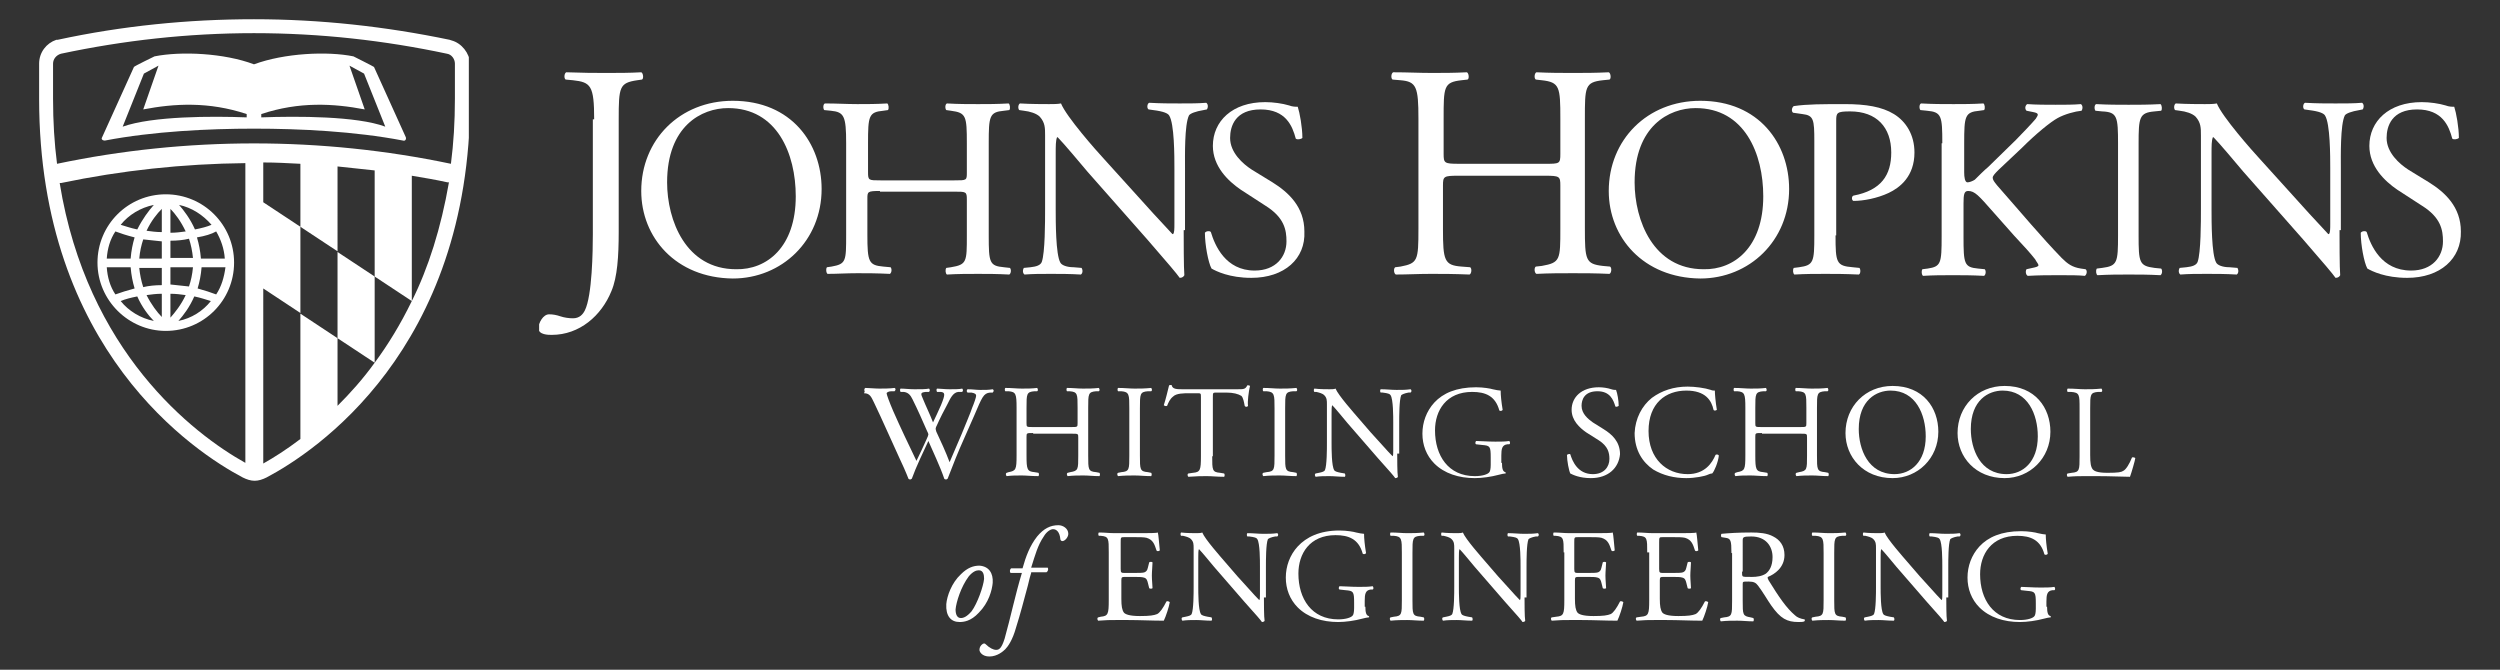 <?xml version="1.0" encoding="utf-8"?>
<!-- Generator: Adobe Illustrator 19.2.1, SVG Export Plug-In . SVG Version: 6.00 Build 0)  -->
<svg version="1.1" id="Layer_1" xmlns="http://www.w3.org/2000/svg" xmlns:xlink="http://www.w3.org/1999/xlink" x="0px" y="0px"
	 viewBox="0 0 377 101" style="enable-background:new 0 0 377 101;" xml:space="preserve">
<rect x="0" y="0" width="377" height="101" fill="#333333" stroke="none"/>
<style type="text/css">
	.st0{clip-path:url(#SVGID_2_);fill:#FFFFFF;}
	.st1{clip-path:url(#SVGID_4_);fill:#FFFFFF;}
	.st2{clip-path:url(#SVGID_6_);fill:#FFFFFF;}
</style>
<g>
	<defs>
		<rect id="SVGID_1_" x="5.9" y="2.9" width="64.8" height="69.9"/>
	</defs>
	<clipPath id="SVGID_2_">
		<use xlink:href="#SVGID_1_"  style="overflow:visible;"/>
	</clipPath>
	<path class="st0" d="M56.4,10.1c-0.1-0.1-3.1-1.6-3.1-1.6c-3.9-0.8-10.4-0.5-15,1.2h0c-4.5-1.7-11-2-15-1.2c0,0-3.1,1.5-3.1,1.6
		l-4.8,10.6c-0.2,0.3,0.1,0.5,0.4,0.5c7.3-1.4,15.7-1.8,22.5-1.8h0c6.9,0,15.2,0.4,22.5,1.8c0.3,0.1,0.5-0.2,0.4-0.5L56.4,10.1z
		 M37.2,17.7C32,17.5,23,17.5,18.5,19.1l3.2-8l2.2-1.2l-2.3,6.6c4.7-0.9,9.9-1.2,15.6,0.7L37.2,17.7z M39.4,17.7v-0.5
		c5.7-1.9,10.9-1.6,15.6-0.7l-2.3-6.6l2.2,1.2l3.2,8C53.8,17.5,44.8,17.5,39.4,17.7"/>
	<path class="st0" d="M68.1,6.1L68.1,6.1L67.8,6C58.2,4,48.3,2.9,38.3,2.9c-9.9,0-19.9,1-29.6,3.1l-0.1,0l-0.1,0
		C7,6.5,5.9,7.9,5.9,9.6l0,5.3c0,37.9,23.5,53.3,30.7,57.1c0.6,0.3,1.2,0.5,1.8,0.5c0.6,0,1.2-0.2,1.8-0.5
		c7.2-3.8,30.7-19.2,30.7-57.1V9.6C70.8,8,69.6,6.5,68.1,6.1 M37,69.8C29.1,65.4,13.1,53,9,27.6l0.2,0c9.1-1.9,18.4-2.9,27.8-3V69.8
		z M62.1,45.4C62.1,45.4,62.1,45.5,62.1,45.4c-1.7,3.5-3.6,6.6-5.6,9.3c0,0,0,0,0,0c-1.8,2.5-3.7,4.6-5.6,6.5V51l-5.6-3.7v18.9
		c-2.1,1.6-4,2.8-5.6,3.7V43.5l5.6,3.7V34.2l5.6,3.7V25.1c1.9,0.2,3.7,0.4,5.6,0.6v16L62.1,45.4l0-18.9c1.8,0.3,3.6,0.6,5.4,1l0.2,0
		C66.5,34.4,64.6,40.4,62.1,45.4 M39.7,30.5v-6c1.9,0,3.7,0.1,5.6,0.2v9.5L39.7,30.5z M68.6,14.9c0,3.5-0.2,6.7-0.6,9.8
		c-19.5-4.1-39.9-4.1-59.4,0C8.2,21.6,8,18.3,8,14.9l0-5.3c0-0.7,0.5-1.3,1.2-1.5l0,0c9.4-2,19.1-3.1,29.1-3.1
		c10,0,19.7,1.1,29.1,3.1l0,0c0.7,0.1,1.2,0.8,1.2,1.5L68.6,14.9z"/>
	<polygon class="st0" points="56.5,41.7 50.9,38 50.9,51 56.5,54.7 	"/>
	<path class="st0" d="M25,49.9c5.7,0,10.3-4.6,10.3-10.3c0-5.7-4.6-10.3-10.3-10.3c-5.7,0-10.3,4.6-10.3,10.3
		C14.7,45.3,19.4,49.9,25,49.9 M26.9,48.4c0.8-0.9,1.7-2.1,2.4-3.7c1,0.2,1.8,0.5,2.5,0.7C30.6,46.9,28.9,48,26.9,48.4 M32.6,44.4
		c-0.8-0.3-1.7-0.6-2.8-0.9c0.3-1,0.5-2,0.6-3.2H34C33.8,41.8,33.4,43.2,32.6,44.4 M32.6,34.9c0.7,1.2,1.2,2.6,1.3,4.1h-3.6
		c-0.1-1.2-0.3-2.2-0.6-3.2C30.9,35.6,31.9,35.3,32.6,34.9 M31.9,33.9c-0.7,0.3-1.5,0.5-2.5,0.7c-0.7-1.6-1.7-2.9-2.4-3.7
		C28.9,31.3,30.6,32.4,31.9,33.9 M25.7,31.5c0.7,0.7,1.6,1.9,2.3,3.4c-0.7,0.1-1.5,0.2-2.3,0.2V31.5z M25.7,36.3c1,0,2-0.1,2.8-0.3
		c0.3,0.9,0.5,1.9,0.6,2.9h-3.4V36.3z M25.7,40.3h3.4c-0.1,1.1-0.3,2-0.6,2.9c-0.9-0.1-1.8-0.2-2.8-0.3V40.3z M25.7,44.3
		c0.8,0,1.6,0.1,2.3,0.2c-0.7,1.5-1.6,2.6-2.3,3.4V44.3z M18.2,45.4c0.7-0.3,1.5-0.5,2.5-0.7c0.7,1.6,1.7,2.9,2.5,3.7
		C21.2,48,19.4,46.9,18.2,45.4 M24.4,47.8c-0.7-0.7-1.6-1.9-2.3-3.3c0.7-0.1,1.5-0.2,2.3-0.2V47.8z M24.4,43c-1,0-2,0.1-2.8,0.3
		c-0.3-0.9-0.5-1.9-0.6-2.9h3.4V43z M24.4,39H21c0.1-1.1,0.3-2,0.6-2.9c0.9,0.1,1.8,0.2,2.8,0.3V39z M24.4,35
		c-0.8,0-1.6-0.1-2.3-0.2c0.7-1.5,1.6-2.6,2.3-3.3V35z M23.2,30.9c-0.8,0.9-1.7,2.1-2.5,3.7c-1-0.2-1.8-0.5-2.5-0.7
		C19.4,32.4,21.2,31.3,23.2,30.9 M17.4,34.9c0.8,0.3,1.7,0.6,2.9,0.9c-0.3,1-0.5,2-0.6,3.2h-3.6C16.2,37.5,16.6,36.1,17.4,34.9
		 M16.1,40.3h3.6c0.1,1.2,0.3,2.2,0.6,3.2c-1.1,0.3-2.1,0.6-2.9,0.9C16.6,43.2,16.2,41.8,16.1,40.3"/>
</g>
<g>
	<defs>
		<rect id="SVGID_3_" x="81.3" y="10.9" width="290" height="39.6"/>
	</defs>
	<clipPath id="SVGID_4_">
		<use xlink:href="#SVGID_3_"  style="overflow:visible;"/>
	</clipPath>
	<path class="st1" d="M89.6,18c0-5.1-0.5-5.6-3.2-5.9l-1.1-0.1c-0.3-0.2-0.2-1,0.1-1.1c2.7,0.1,4.2,0.1,6.1,0.1c1.8,0,3.4,0,5.2-0.1
		c0.3,0.1,0.4,1,0.1,1.1l-0.7,0.1c-2.7,0.4-2.8,1-2.8,5.9v17c0,3.6-0.2,6.8-1.1,8.9c-1.5,3.7-4.8,6.6-9,6.6c-0.5,0-2,0-2-1
		c0-0.8,0.7-2.1,1.6-2.1c0.6,0,1.1,0.1,1.7,0.3c0.6,0.2,1.3,0.3,1.9,0.3c1,0,1.5-0.6,1.8-1.2c1.1-2.2,1.2-9,1.2-11.5V18z"/>
	<path class="st1" d="M96.7,28.8c0-7.7,5.8-13.6,13.8-13.6c8.9,0,13.4,6.5,13.4,13.3c0,7.8-6,13.5-13.4,13.5
		C101.9,41.9,96.7,35.8,96.7,28.8 M120,29.6c0-6.4-2.8-13.3-10.2-13.3c-4,0-9.2,2.7-9.2,11.2c0,5.7,2.8,13.1,10.4,13.1
		C115.6,40.7,120,37.3,120,29.6"/>
	<path class="st1" d="M132.7,28.8c-1.9,0-1.9,0.1-1.9,1.2v5.4c0,4.1,0.2,4.6,2.4,4.8l1.1,0.1c0.2,0.2,0.2,0.8-0.1,1
		c-2.1-0.1-3.4-0.1-4.9-0.1c-1.7,0-3,0.1-4.5,0.1c-0.2-0.1-0.3-0.7-0.1-1l0.7-0.1c2.2-0.4,2.2-0.8,2.2-4.8V21.6
		c0-4.1-0.3-4.7-2.3-4.9l-1-0.1c-0.2-0.2-0.2-0.9,0.1-1c1.9,0,3.2,0.1,4.9,0.1c1.5,0,2.8,0,4.5-0.1c0.2,0.1,0.3,0.8,0.1,1l-0.7,0.1
		c-2.2,0.2-2.3,0.8-2.3,4.9V26c0,1.2,0.1,1.2,1.9,1.2h11.1c1.9,0,1.9,0,1.9-1.2v-4.4c0-4.1-0.1-4.6-2.4-4.9l-0.7-0.1
		c-0.2-0.2-0.2-0.9,0.1-1c1.8,0.1,3.1,0.1,4.7,0.1c1.5,0,2.8,0,4.6-0.1c0.2,0.1,0.3,0.8,0.1,1l-0.8,0.1c-2.2,0.2-2.3,0.8-2.3,4.9
		v13.9c0,4.1,0.1,4.6,2.3,4.8l0.9,0.1c0.2,0.2,0.2,0.8-0.1,1c-1.9-0.1-3.2-0.1-4.7-0.1c-1.6,0-3,0-4.7,0.1c-0.2-0.1-0.3-0.7-0.1-1
		l0.7-0.1c2.4-0.4,2.4-0.8,2.4-4.8v-5.4c0-1.2-0.1-1.2-1.9-1.2H132.7z"/>
	<path class="st1" d="M178.5,34.7c0,1.2,0,5.8,0.1,6.8c-0.1,0.2-0.3,0.4-0.7,0.4c-0.5-0.7-1.6-2-4.9-5.8l-9-10.2
		c-1-1.2-3.7-4.4-4.5-5.2h-0.1c-0.2,0.5-0.2,1.3-0.2,2.5v8.4c0,1.8,0,6.8,0.7,8c0.2,0.4,1,0.7,2,0.7l1.2,0.1c0.2,0.3,0.2,0.8-0.1,1
		c-1.7-0.1-3.1-0.1-4.5-0.1c-1.6,0-2.7,0-4,0.1c-0.3-0.2-0.3-0.7-0.1-1l1-0.1c0.9-0.1,1.5-0.3,1.7-0.8c0.5-1.4,0.5-6.1,0.5-8V20.4
		c0-1.1,0-1.9-0.8-2.8c-0.5-0.5-1.5-0.8-2.4-0.9l-0.7-0.1c-0.2-0.2-0.2-0.8,0.1-1c1.6,0.1,3.7,0.1,4.4,0.1c0.6,0,1.3,0,1.8-0.1
		c0.8,2,5.3,7.1,6.6,8.5l3.8,4.2c2.7,3,4.6,5.1,6.4,7h0.1c0.2-0.2,0.2-0.8,0.2-1.6v-8.3c0-1.8,0-6.8-0.8-8c-0.2-0.3-0.8-0.6-2.4-0.8
		l-0.7-0.1c-0.3-0.2-0.2-0.9,0.1-1c1.8,0.1,3.1,0.1,4.6,0.1c1.7,0,2.7,0,4-0.1c0.3,0.2,0.3,0.7,0.1,1l-0.5,0.1
		c-1.2,0.2-2,0.5-2.2,0.8c-0.7,1.4-0.6,6.2-0.6,8V34.7z"/>
	<path class="st1" d="M188.7,41.9c-3.3,0-5.3-1-6-1.4c-0.5-0.9-1-3.6-1-5.4c0.2-0.3,0.8-0.3,0.9-0.1c0.6,2,2.2,5.8,6.6,5.8
		c3.2,0,4.8-2.1,4.8-4.4c0-1.7-0.3-3.6-3.2-5.4l-3.7-2.4c-1.9-1.3-4.2-3.5-4.2-6.6c0-3.7,2.9-6.6,7.9-6.6c1.2,0,2.6,0.2,3.6,0.5
		c0.5,0.2,1,0.2,1.3,0.2c0.3,0.9,0.7,3.1,0.7,4.7c-0.2,0.2-0.8,0.3-1,0.1c-0.5-1.9-1.5-4.4-5.3-4.4c-3.8,0-4.6,2.5-4.6,4.3
		c0,2.2,1.9,3.9,3.3,4.8l3.1,1.9c2.4,1.5,4.8,3.7,4.8,7.4C196.9,39,193.7,41.9,188.7,41.9"/>
	<path class="st1" d="M219.9,26.5c-2.2,0-2.3,0.1-2.3,1.5v6.5c0,4.8,0.2,5.5,2.8,5.7l1.3,0.1c0.3,0.2,0.2,1-0.1,1.1
		c-2.5-0.1-4-0.1-5.8-0.1c-2,0-3.5,0.1-5.3,0.1c-0.3-0.1-0.4-0.9-0.1-1.1l0.8-0.1c2.6-0.5,2.7-0.9,2.7-5.7V17.9
		c0-4.8-0.3-5.6-2.7-5.8l-1.2-0.1c-0.3-0.2-0.2-1,0.1-1.1c2.2,0,3.8,0.1,5.8,0.1c1.8,0,3.3,0,5.3-0.1c0.3,0.1,0.4,1,0.1,1.1
		l-0.9,0.1c-2.7,0.3-2.7,1-2.7,5.8v5.3c0,1.4,0.1,1.5,2.3,1.5H233c2.2,0,2.3,0,2.3-1.5v-5.3c0-4.8-0.1-5.5-2.8-5.8l-0.9-0.1
		c-0.3-0.2-0.2-1,0.1-1.1c2.1,0.1,3.7,0.1,5.5,0.1c1.8,0,3.3,0,5.4-0.1c0.3,0.1,0.4,1,0.1,1.1l-1,0.1c-2.7,0.3-2.7,1-2.7,5.8v16.5
		c0,4.8,0.1,5.4,2.7,5.7l1.1,0.1c0.3,0.2,0.2,1-0.1,1.1c-2.2-0.1-3.8-0.1-5.5-0.1c-1.9,0-3.5,0-5.5,0.1c-0.3-0.1-0.4-0.9-0.1-1.1
		l0.9-0.1c2.8-0.5,2.8-0.9,2.8-5.7V28c0-1.4-0.1-1.5-2.3-1.5H219.9z"/>
	<path class="st1" d="M242.6,28.8c0-7.7,5.8-13.6,13.8-13.6c8.9,0,13.4,6.5,13.4,13.3c0,7.8-6,13.5-13.4,13.5
		C247.8,41.9,242.6,35.8,242.6,28.8 M265.9,29.6c0-6.4-2.8-13.3-10.2-13.3c-4,0-9.2,2.7-9.2,11.2c0,5.7,2.8,13.1,10.4,13.1
		C261.5,40.7,265.9,37.3,265.9,29.6"/>
	<path class="st1" d="M276.8,35.5c0,4.1,0.1,4.6,2.6,4.8l1,0.1c0.2,0.2,0.2,0.9-0.1,1c-2.2-0.1-3.5-0.1-5-0.1c-1.6,0-3,0-4.7,0.1
		c-0.2-0.1-0.3-0.7-0.1-1l0.8-0.1c2.2-0.3,2.3-0.8,2.3-4.8V21.3c0-3.3-0.1-3.9-1.8-4.1l-1.4-0.2c-0.3-0.2-0.2-0.8,0.1-1
		c2-0.3,4.4-0.3,7.7-0.3c3.2,0,5.6,0.4,7.4,1.5c1.8,1.1,3.1,3.1,3.1,5.8c0,3.6-2.2,5.3-3.9,6.1c-1.7,0.8-3.8,1.2-5.3,1.2
		c-0.3-0.1-0.3-0.7,0-0.8c4.2-0.8,5.7-3.1,5.7-6.5c0-3.8-2.2-6.2-6.2-6.2c-2,0-2.1,0.2-2.1,1.4V35.5z"/>
	<path class="st1" d="M292.9,21.6c0-4.1-0.1-4.7-2.3-4.9l-1-0.1c-0.2-0.2-0.2-0.9,0.1-1c1.9,0.1,3.1,0.1,4.9,0.1
		c1.5,0,2.8,0,4.5-0.1c0.2,0.1,0.3,0.8,0.1,1l-0.7,0.1c-2.2,0.2-2.3,0.8-2.3,4.9v4.4c0,0.7,0.1,1.5,0.5,1.5c0.3,0,0.8-0.2,1.1-0.4
		c0.5-0.5,1.5-1.5,2-1.9l4.2-4.1c0.7-0.7,2.6-2.7,3-3.2c0.2-0.3,0.3-0.5,0.3-0.6c0-0.2-0.2-0.3-0.7-0.4l-1-0.2
		c-0.3-0.3-0.2-0.8,0.1-1c1.4,0.1,2.9,0.1,4.3,0.1c1.4,0,2.7,0,3.8-0.1c0.3,0.2,0.3,0.7,0.1,1c-1,0.1-2.5,0.5-3.6,1.1
		c-1.1,0.6-3.3,2.4-5.4,4.5l-3.5,3.3c-0.5,0.5-0.9,0.9-0.9,1.2c0,0.3,0.2,0.6,0.7,1.2c3.7,4.2,6.6,7.7,9.7,10.9
		c0.9,0.9,1.6,1.4,2.9,1.6l0.7,0.1c0.3,0.2,0.2,0.8-0.1,1c-1-0.1-2.1-0.1-3.9-0.1c-1.6,0-2.9,0-4.7,0.1c-0.3-0.1-0.4-0.7-0.2-1
		l0.9-0.2c0.5-0.1,0.9-0.2,0.9-0.4c0-0.2-0.3-0.5-0.5-0.9c-0.7-0.9-1.7-2-3.2-3.6l-3.1-3.5c-2.2-2.5-2.8-3.2-3.8-3.2
		c-0.6,0-0.7,0.5-0.7,1.9v5c0,4.1,0.1,4.6,2.2,4.8l1,0.1c0.2,0.2,0.2,0.8-0.1,1c-1.9-0.1-3.2-0.1-4.7-0.1c-1.6,0-2.9,0-4.5,0.1
		c-0.2-0.1-0.3-0.7-0.1-1l0.8-0.1c2-0.3,2.1-0.8,2.1-4.8V21.6z"/>
	<path class="st1" d="M319.4,21.7c0-4.1-0.1-4.8-2.4-4.9l-1-0.1c-0.2-0.2-0.2-0.9,0.1-1c1.9,0.1,3.2,0.1,4.9,0.1
		c1.5,0,2.9,0,4.8-0.1c0.2,0.1,0.3,0.8,0.1,1l-1,0.1c-2.3,0.2-2.4,0.9-2.4,4.9v13.8c0,4.1,0.1,4.6,2.4,4.9l1,0.1
		c0.2,0.2,0.2,0.8-0.1,1c-1.9-0.1-3.2-0.1-4.8-0.1c-1.6,0-2.8,0-4.7,0.1c-0.2-0.1-0.3-0.7-0.1-1l0.8-0.1c2.3-0.3,2.4-0.8,2.4-4.9
		V21.7z"/>
	<path class="st1" d="M352.8,34.7c0,1.2,0,5.8,0.1,6.8c-0.1,0.2-0.3,0.4-0.7,0.4c-0.5-0.7-1.6-2-4.9-5.8l-9-10.2
		c-1-1.2-3.7-4.4-4.5-5.2h-0.1c-0.2,0.5-0.2,1.3-0.2,2.5v8.4c0,1.8,0,6.8,0.7,8c0.2,0.4,1,0.7,2,0.7l1.2,0.1c0.2,0.3,0.2,0.8-0.1,1
		c-1.7-0.1-3.1-0.1-4.5-0.1c-1.6,0-2.7,0-4,0.1c-0.3-0.2-0.3-0.7-0.1-1l1-0.1c0.9-0.1,1.5-0.3,1.7-0.8c0.5-1.4,0.5-6.1,0.5-8V20.4
		c0-1.1,0-1.9-0.8-2.8c-0.5-0.5-1.5-0.8-2.4-0.9l-0.7-0.1c-0.2-0.2-0.2-0.8,0.1-1c1.6,0.1,3.7,0.1,4.4,0.1c0.6,0,1.3,0,1.8-0.1
		c0.8,2,5.3,7.1,6.6,8.5l3.8,4.2c2.7,3,4.6,5.1,6.4,7h0.1c0.2-0.2,0.2-0.8,0.2-1.6v-8.3c0-1.8,0-6.8-0.8-8c-0.2-0.3-0.8-0.6-2.4-0.8
		l-0.7-0.1c-0.3-0.2-0.2-0.9,0.1-1c1.8,0.1,3.1,0.1,4.6,0.1c1.7,0,2.7,0,4-0.1c0.3,0.2,0.3,0.7,0.1,1l-0.5,0.1
		c-1.2,0.2-2,0.5-2.2,0.8c-0.7,1.4-0.6,6.2-0.6,8V34.7z"/>
	<path class="st1" d="M363,41.9c-3.3,0-5.3-1-6-1.4c-0.5-0.9-1-3.6-1-5.4c0.2-0.3,0.8-0.3,0.9-0.1c0.6,2,2.2,5.8,6.7,5.8
		c3.2,0,4.8-2.1,4.8-4.4c0-1.7-0.3-3.6-3.2-5.4l-3.7-2.4c-1.9-1.3-4.2-3.5-4.2-6.6c0-3.7,2.9-6.6,7.9-6.6c1.2,0,2.6,0.2,3.6,0.5
		c0.5,0.2,1,0.2,1.3,0.2c0.3,0.9,0.7,3.1,0.7,4.7c-0.2,0.2-0.8,0.3-1,0.1c-0.5-1.9-1.5-4.4-5.3-4.4c-3.8,0-4.6,2.5-4.6,4.3
		c0,2.2,1.9,3.9,3.3,4.8l3.1,1.9c2.4,1.5,4.8,3.7,4.8,7.4C371.2,39,368,41.9,363,41.9"/>
</g>
<g>
	<defs>
		<rect id="SVGID_5_" x="-63.5" y="-66.3" width="504.2" height="228.7"/>
	</defs>
	<clipPath id="SVGID_6_">
		<use xlink:href="#SVGID_5_"  style="overflow:visible;"/>
	</clipPath>
	<path class="st2" d="M130.4,59c-0.1-0.1-0.1-0.4,0.1-0.5c0.5,0,1.4,0.1,2.1,0.1c0.6,0,1.6,0,2.3-0.1c0.2,0.1,0.2,0.3,0,0.5l-0.5,0
		c-0.4,0-0.7,0.2-0.7,0.3c0,0.2,0.4,1.3,1,2.7c1.1,2.5,2.3,5,3.5,7.5c0.5-1,1-2.1,1.5-3.2c0.2-0.4,0.3-0.7,0.3-0.8
		c0-0.1-0.1-0.3-0.2-0.5c-0.7-1.6-1.4-3.2-2.2-4.8c-0.3-0.6-0.6-1-1.3-1.1l-0.5,0c-0.1-0.2-0.1-0.4,0-0.5c0.6,0,1.3,0.1,2.1,0.1
		c1,0,1.7,0,2.2-0.1c0.1,0.1,0.2,0.3,0,0.5l-0.5,0c-0.8,0.1-0.8,0.2-0.4,1.1c0.4,1,1,2.2,1.5,3.5c0.4-0.8,0.7-1.5,1.2-2.6
		c0.7-1.7,0.6-1.9,0-2l-0.6,0c-0.1-0.2-0.1-0.4,0-0.5c0.5,0,1.1,0.1,1.9,0.1c0.7,0,1.5,0,1.9-0.1c0.1,0.1,0.2,0.3,0,0.5l-0.6,0
		c-0.8,0.1-1.2,1-1.6,1.8c-0.4,0.7-1.3,2.5-1.6,3.2c-0.1,0.2-0.2,0.4-0.2,0.5c0,0.1,0,0.2,0.1,0.5c0.7,1.5,1.4,3,2,4.6
		c0.6-1.4,1.2-2.8,1.8-4.2c0.4-1,1.5-3.6,1.6-4c0.3-0.7,0.6-1.6,0.6-1.8c0-0.3-0.2-0.4-0.7-0.5l-0.6,0c-0.2-0.2-0.1-0.4,0-0.5
		c0.8,0,1.3,0.1,1.9,0.1c0.8,0,1.3,0,1.9-0.1c0.2,0.1,0.2,0.3,0,0.5l-0.4,0c-1,0.1-1.2,0.7-2.4,3.5l-1.5,3.4c-0.9,2-1.7,4-2.5,6.1
		c-0.1,0-0.1,0.1-0.2,0.1c-0.1,0-0.2,0-0.3-0.1c-0.6-1.8-1.8-4.3-2.4-5.7c-0.7,1.5-1.9,4-2.5,5.7c-0.1,0-0.1,0.1-0.2,0.1
		c-0.1,0-0.2,0-0.3-0.1c-0.3-0.8-1.1-2.6-1.4-3.2c-1.3-2.8-2.5-5.6-3.8-8.3c-0.4-0.8-0.6-1.4-1.5-1.4L130.4,59z"/>
	<path class="st2" d="M155.8,65.3c-1,0-1,0-1,0.6v2.8c0,2.1,0.1,2.4,1.2,2.5l0.6,0.1c0.1,0.1,0.1,0.4,0,0.5c-1.1,0-1.8-0.1-2.5-0.1
		c-0.9,0-1.5,0-2.3,0.1c-0.1-0.1-0.2-0.4,0-0.5l0.3-0.1c1.1-0.2,1.2-0.4,1.2-2.5v-7.2c0-2.1-0.1-2.4-1.2-2.5l-0.5,0
		c-0.1-0.1-0.1-0.4,0-0.5c1,0,1.7,0.1,2.5,0.1c0.8,0,1.5,0,2.3-0.1c0.1,0.1,0.2,0.4,0,0.5l-0.4,0c-1.2,0.1-1.2,0.4-1.2,2.5v2.3
		c0,0.6,0,0.6,1,0.6h5.7c1,0,1,0,1-0.6v-2.3c0-2.1,0-2.4-1.2-2.5l-0.4,0c-0.1-0.1-0.1-0.4,0-0.5c0.9,0,1.6,0.1,2.4,0.1
		c0.8,0,1.5,0,2.4-0.1c0.1,0.1,0.2,0.4,0,0.5l-0.4,0c-1.2,0.1-1.2,0.4-1.2,2.5v7.2c0,2.1,0,2.4,1.2,2.5l0.5,0.1
		c0.1,0.1,0.1,0.4,0,0.5c-1,0-1.6-0.1-2.4-0.1c-0.8,0-1.5,0-2.4,0.1c-0.1-0.1-0.2-0.4,0-0.5l0.4-0.1c1.2-0.2,1.2-0.4,1.2-2.5V66
		c0-0.6,0-0.6-1-0.6H155.8z"/>
	<path class="st2" d="M170.3,61.6c0-2.1,0-2.5-1.2-2.6l-0.5,0c-0.1-0.1-0.1-0.4,0-0.5c1,0,1.7,0.1,2.5,0.1c0.8,0,1.5,0,2.5-0.1
		c0.1,0.1,0.2,0.4,0,0.5l-0.5,0c-1.2,0.1-1.2,0.4-1.2,2.6v7.1c0,2.1,0,2.4,1.2,2.5l0.5,0.1c0.1,0.1,0.1,0.4,0,0.5
		c-1,0-1.7-0.1-2.5-0.1c-0.8,0-1.5,0-2.5,0.1c-0.1-0.1-0.2-0.4,0-0.5l0.5-0.1c1.2-0.1,1.2-0.4,1.2-2.5V61.6z"/>
	<path class="st2" d="M182.8,68.8c0,2.1,0,2.4,1.2,2.5l0.6,0.1c0.1,0.1,0.1,0.4,0,0.5c-1.1,0-1.8-0.1-2.6-0.1c-0.8,0-1.5,0-2.8,0.1
		c-0.1-0.1-0.2-0.4,0-0.5l0.7-0.1c1.1-0.1,1.2-0.4,1.2-2.5v-8.9c0-0.6,0-0.6-0.6-0.6h-1.1c-0.9,0-2,0-2.5,0.5
		c-0.5,0.4-0.7,0.9-0.9,1.4c-0.2,0.1-0.4,0-0.5-0.1c0.3-0.9,0.6-2.2,0.8-3c0.1,0,0.3-0.1,0.4,0c0.1,0.6,0.8,0.6,1.7,0.6h8.1
		c1.1,0,1.3,0,1.6-0.6c0.1,0,0.3,0,0.4,0.1c-0.2,0.8-0.4,2.4-0.3,3c-0.1,0.2-0.4,0.2-0.5,0c-0.1-0.5-0.2-1.2-0.5-1.5
		c-0.5-0.3-1.2-0.5-2.3-0.5h-1.4c-0.6,0-0.6,0-0.6,0.7V68.8z"/>
	<path class="st2" d="M192.2,61.6c0-2.1,0-2.5-1.2-2.6l-0.5,0c-0.1-0.1-0.1-0.4,0-0.5c1,0,1.7,0.1,2.5,0.1c0.8,0,1.5,0,2.5-0.1
		c0.1,0.1,0.2,0.4,0,0.5l-0.5,0c-1.2,0.1-1.2,0.4-1.2,2.6v7.1c0,2.1,0,2.4,1.2,2.5l0.5,0.1c0.1,0.1,0.1,0.4,0,0.5
		c-1,0-1.7-0.1-2.5-0.1c-0.8,0-1.5,0-2.5,0.1c-0.1-0.1-0.2-0.4,0-0.5l0.5-0.1c1.2-0.1,1.2-0.4,1.2-2.5V61.6z"/>
	<path class="st2" d="M210.7,68.4c0,0.6,0,3,0.1,3.5c0,0.1-0.2,0.2-0.4,0.2c-0.2-0.3-0.8-1-2.6-3l-4.6-5.3c-0.5-0.6-1.9-2.3-2.3-2.7
		h0c-0.1,0.2-0.1,0.7-0.1,1.3v4.4c0,0.9,0,3.5,0.4,4.1c0.1,0.2,0.5,0.3,1,0.4l0.6,0.1c0.1,0.2,0.1,0.4,0,0.5c-0.9,0-1.6-0.1-2.3-0.1
		c-0.8,0-1.4,0-2.1,0.1c-0.1-0.1-0.2-0.4,0-0.5l0.5-0.1c0.5-0.1,0.8-0.2,0.9-0.4c0.3-0.7,0.3-3.2,0.3-4.1V61c0-0.6,0-1-0.4-1.4
		c-0.3-0.3-0.8-0.4-1.2-0.5l-0.3,0c-0.1-0.1-0.1-0.4,0-0.5c0.8,0.1,1.9,0.1,2.3,0.1c0.3,0,0.7,0,0.9-0.1c0.4,1,2.8,3.7,3.4,4.4
		l1.9,2.2c1.4,1.5,2.4,2.7,3.3,3.6h0c0.1-0.1,0.1-0.4,0.1-0.8v-4.3c0-0.9,0-3.5-0.4-4.1c-0.1-0.2-0.4-0.3-1.2-0.4l-0.3,0
		c-0.1-0.1-0.1-0.4,0-0.5c0.9,0,1.6,0.1,2.4,0.1c0.9,0,1.4,0,2.1-0.1c0.2,0.1,0.2,0.4,0,0.5l-0.3,0c-0.6,0.1-1,0.3-1.1,0.4
		c-0.3,0.7-0.3,3.2-0.3,4.1V68.4z"/>
	<path class="st2" d="M226.5,69.8c0,0.8,0.1,1.3,0.5,1.4c0.1,0.1,0.1,0.2,0,0.2c-0.2,0-0.6,0.1-1,0.2c-1.1,0.3-2.5,0.5-3.6,0.5
		c-2.4,0-4.6-0.7-6.1-2.2c-1.2-1.2-1.8-2.8-1.8-4.5c0-1.7,0.6-3.4,1.8-4.7c1.3-1.4,3.3-2.3,6.3-2.3c1.1,0,2.2,0.2,2.5,0.3
		c0.4,0.1,1,0.2,1.2,0.2c0,0.7,0.1,1.7,0.3,2.9c-0.1,0.2-0.4,0.2-0.5,0.1c-0.6-2.2-2.1-2.8-4.1-2.8c-3.9,0-5.6,2.8-5.6,5.8
		c0,3.8,2,6.9,6,6.9c1.2,0,2-0.3,2.2-0.6c0.1-0.1,0.2-0.5,0.2-1.1V69c0-1.7-0.1-1.8-1.3-1.9l-0.9-0.1c-0.2-0.1-0.1-0.4,0-0.5
		c0.6,0,1.7,0.1,2.9,0.1c0.8,0,1.5,0,2.1-0.1c0.1,0.1,0.2,0.4,0,0.5l-0.3,0c-0.8,0.1-0.9,0.7-0.9,1.7V69.8z"/>
	<path class="st2" d="M239.9,72.1c-1.7,0-2.7-0.5-3.1-0.7c-0.2-0.4-0.5-1.9-0.5-2.8c0.1-0.1,0.4-0.2,0.5-0.1c0.3,1,1.1,3,3.4,3
		c1.7,0,2.5-1.1,2.5-2.3c0-0.9-0.2-1.9-1.6-2.8l-1.9-1.2c-1-0.7-2.2-1.8-2.2-3.4c0-1.9,1.5-3.4,4.1-3.4c0.6,0,1.3,0.1,1.9,0.3
		c0.3,0.1,0.5,0.1,0.7,0.1c0.2,0.5,0.4,1.6,0.4,2.4c-0.1,0.1-0.4,0.2-0.5,0.1c-0.3-1-0.8-2.3-2.7-2.3c-2,0-2.4,1.3-2.4,2.2
		c0,1.2,1,2,1.7,2.5l1.6,1c1.3,0.8,2.5,1.9,2.5,3.8C244.1,70.6,242.5,72.1,239.9,72.1"/>
	<path class="st2" d="M249.1,60c1.5-1.1,3.3-1.7,5.4-1.7c1.1,0,2.6,0.2,3.5,0.5c0.2,0.1,0.4,0.1,0.6,0.1c0,0.5,0.1,1.7,0.3,2.9
		c-0.1,0.1-0.4,0.2-0.5,0c-0.3-1.4-1.2-2.9-4.1-2.9c-3.1,0-5.7,1.9-5.7,6.1c0,4.2,2.7,6.5,5.9,6.5c2.6,0,3.7-1.7,4.2-2.9
		c0.1-0.1,0.4-0.1,0.5,0.1c-0.1,1-0.7,2.4-1,2.7c-0.2,0-0.5,0.1-0.7,0.2c-0.4,0.2-1.9,0.5-3.2,0.5c-1.8,0-3.5-0.4-5-1.3
		c-1.6-1.1-2.8-2.9-2.8-5.5C246.6,63.1,247.6,61.2,249.1,60"/>
	<path class="st2" d="M265.7,65.3c-1,0-1,0-1,0.6v2.8c0,2.1,0.1,2.4,1.2,2.5l0.6,0.1c0.1,0.1,0.1,0.4,0,0.5c-1.1,0-1.8-0.1-2.5-0.1
		c-0.9,0-1.5,0-2.3,0.1c-0.1-0.1-0.2-0.4,0-0.5l0.3-0.1c1.1-0.2,1.2-0.4,1.2-2.5v-7.2c0-2.1-0.1-2.4-1.2-2.5l-0.5,0
		c-0.1-0.1-0.1-0.4,0-0.5c1,0,1.7,0.1,2.5,0.1c0.8,0,1.5,0,2.3-0.1c0.1,0.1,0.2,0.4,0,0.5l-0.4,0c-1.2,0.1-1.2,0.4-1.2,2.5v2.3
		c0,0.6,0,0.6,1,0.6h5.7c1,0,1,0,1-0.6v-2.3c0-2.1,0-2.4-1.2-2.5l-0.4,0c-0.1-0.1-0.1-0.4,0-0.5c0.9,0,1.6,0.1,2.4,0.1
		c0.8,0,1.5,0,2.4-0.1c0.1,0.1,0.2,0.4,0,0.5l-0.4,0c-1.2,0.1-1.2,0.4-1.2,2.5v7.2c0,2.1,0,2.4,1.2,2.5l0.5,0.1
		c0.1,0.1,0.1,0.4,0,0.5c-1,0-1.6-0.1-2.4-0.1c-0.8,0-1.5,0-2.4,0.1c-0.1-0.1-0.2-0.4,0-0.5l0.4-0.1c1.2-0.2,1.2-0.4,1.2-2.5V66
		c0-0.6,0-0.6-1-0.6H265.7z"/>
	<path class="st2" d="M278.3,65.3c0-4,3-7.1,7.1-7.1c4.6,0,6.9,3.3,6.9,6.9c0,4-3.1,7-6.9,7C281,72.1,278.3,68.9,278.3,65.3
		 M290.4,65.8c0-3.3-1.5-6.9-5.3-6.9c-2.1,0-4.8,1.4-4.8,5.8c0,3,1.4,6.8,5.4,6.8C288.1,71.5,290.4,69.7,290.4,65.8"/>
	<path class="st2" d="M295.2,65.3c0-4,3-7.1,7.1-7.1c4.6,0,6.9,3.3,6.9,6.9c0,4-3.1,7-6.9,7C297.9,72.1,295.2,68.9,295.2,65.3
		 M307.3,65.8c0-3.3-1.5-6.9-5.3-6.9c-2.1,0-4.8,1.4-4.8,5.8c0,3,1.4,6.8,5.4,6.8C305,71.5,307.3,69.7,307.3,65.8"/>
	<path class="st2" d="M313.6,61.6c0-2.1,0-2.4-1.3-2.5l-0.5,0c-0.1-0.1-0.1-0.4,0-0.5c1.1,0,1.8,0.1,2.6,0.1c0.8,0,1.5,0,2.5-0.1
		c0.1,0.1,0.2,0.4,0,0.5l-0.5,0c-1.2,0.1-1.2,0.4-1.2,2.5v7c0,1.3,0.1,1.8,0.4,2.2c0.2,0.2,0.6,0.5,2.2,0.5c1.7,0,2.1-0.1,2.4-0.3
		c0.4-0.2,0.9-1,1.3-2c0.1-0.1,0.5,0,0.5,0.1c0,0.2-0.6,2.3-0.8,2.8c-1,0-2.9-0.1-5-0.1h-1.8c-0.8,0-1.5,0-2.6,0.1
		c-0.1-0.1-0.2-0.4,0-0.5l0.6-0.1c1.2-0.1,1.2-0.4,1.2-2.5V61.6z"/>
	<path class="st2" d="M149.7,87.9c-0.1,1.1-0.6,3-2.1,4.5c-1.2,1.3-2.3,1.4-2.9,1.4c-1.3,0-2.1-0.9-2-2.7c0.1-1.2,0.8-3.2,2.2-4.5
		c1-1,1.9-1.3,2.8-1.3C149.1,85.4,149.8,86.4,149.7,87.9 M146.1,86.9c-1.2,1.6-1.9,3.9-2,5c0,0.7,0.2,1.3,0.8,1.3
		c0.4,0,0.9-0.2,1.6-1c0.9-1.2,1.8-3.8,1.9-4.9c0-0.6-0.1-1.3-0.8-1.3C147.2,86,146.7,86.2,146.1,86.9"/>
	<path class="st2" d="M155.5,86.4c-0.1,0.3-0.3,1-0.5,1.9c-0.6,2.2-1.1,4.2-1.8,6.4c-0.5,1.8-1.2,2.8-1.6,3.2
		c-0.3,0.3-1.2,1.1-2.4,1.1c-1.1,0-1.5-0.7-1.5-1c0-0.4,0.2-0.7,0.5-0.9c0.2-0.1,0.3-0.1,0.5,0.1c0.5,0.5,1.1,0.8,1.5,0.8
		c0.4,0,0.8-0.1,1.3-1.7c0.9-3.2,1.6-6.6,2.6-9.9h-1.7c-0.2-0.2-0.1-0.6,0.1-0.7h1.7c0.5-1.8,1.1-3.4,2.2-4.8c1-1.2,2-1.7,3.2-1.7
		c0.7,0,1.5,0.5,1.5,1.3c0,0.5-0.5,1.1-0.9,1.1c-0.2,0-0.3-0.2-0.3-0.3c-0.1-1.1-0.6-1.5-1.1-1.5c-0.4,0-1,0.4-1.4,1.1
		c-0.9,1.3-1.3,2.8-1.9,4.7h2.5c0.1,0.2,0.1,0.5-0.2,0.7H155.5z"/>
	<path class="st2" d="M167.2,83.3c0-2.1,0-2.4-1.2-2.5l-0.3,0c-0.1-0.1-0.1-0.4,0-0.5c0.9,0,1.5,0.1,2.4,0.1h3.8
		c1.3,0,2.5,0,2.7-0.1c0.1,0.3,0.2,1.8,0.3,2.7c-0.1,0.1-0.4,0.2-0.5,0c-0.3-0.9-0.5-1.6-1.5-1.9c-0.4-0.1-1.1-0.1-1.9-0.1h-1.4
		c-0.6,0-0.6,0-0.6,0.8v4c0,0.6,0.1,0.6,0.7,0.6h1.2c0.8,0,1.5,0,1.7-0.1c0.2-0.1,0.4-0.2,0.5-0.7l0.2-0.8c0.1-0.1,0.4-0.1,0.5,0
		c0,0.5-0.1,1.3-0.1,2c0,0.7,0.1,1.5,0.1,1.9c-0.1,0.1-0.4,0.1-0.5,0l-0.2-0.8c-0.1-0.4-0.2-0.7-0.6-0.8c-0.3-0.1-0.8-0.1-1.5-0.1
		h-1.2c-0.6,0-0.7,0-0.7,0.5v2.8c0,1.1,0.1,1.7,0.4,2.1c0.2,0.2,0.7,0.5,2.4,0.5c1.5,0,2.1-0.1,2.6-0.3c0.4-0.2,0.9-0.9,1.4-1.9
		c0.1-0.1,0.4,0,0.5,0.1c-0.1,0.7-0.6,2.2-0.9,2.8c-1.8,0-3.6-0.1-5.4-0.1h-1.8c-0.9,0-1.5,0-2.7,0.1c-0.1-0.1-0.2-0.4,0-0.5L166,93
		c1.1-0.1,1.2-0.4,1.2-2.5V83.3z"/>
	<path class="st2" d="M190.6,90.1c0,0.6,0,3,0.1,3.5c0,0.1-0.2,0.2-0.4,0.2c-0.2-0.3-0.8-1-2.6-3l-4.6-5.3c-0.5-0.6-1.9-2.3-2.3-2.7
		h0c-0.1,0.2-0.1,0.7-0.1,1.3v4.4c0,0.9,0,3.5,0.4,4.1c0.1,0.2,0.5,0.3,1,0.4l0.6,0.1c0.1,0.2,0.1,0.4,0,0.5c-0.9,0-1.6-0.1-2.3-0.1
		c-0.8,0-1.4,0-2.1,0.1c-0.1-0.1-0.2-0.4,0-0.5l0.5-0.1c0.5-0.1,0.8-0.2,0.9-0.4c0.3-0.7,0.3-3.2,0.3-4.1v-5.8c0-0.6,0-1-0.4-1.4
		c-0.3-0.3-0.8-0.4-1.2-0.5l-0.3,0c-0.1-0.1-0.1-0.4,0-0.5c0.8,0.1,1.9,0.1,2.3,0.1c0.3,0,0.7,0,0.9-0.1c0.4,1,2.8,3.7,3.4,4.4
		l1.9,2.2c1.4,1.5,2.4,2.7,3.3,3.6h0c0.1-0.1,0.1-0.4,0.1-0.8v-4.3c0-0.9,0-3.5-0.4-4.1c-0.1-0.2-0.4-0.3-1.2-0.4l-0.3,0
		c-0.1-0.1-0.1-0.4,0-0.5c0.9,0,1.6,0.1,2.4,0.1c0.9,0,1.4,0,2.1-0.1c0.2,0.1,0.2,0.4,0,0.5l-0.3,0c-0.6,0.1-1,0.3-1.1,0.4
		c-0.3,0.7-0.3,3.2-0.3,4.1V90.1z"/>
	<path class="st2" d="M205.9,91.5c0,0.8,0.1,1.3,0.5,1.4c0.1,0.1,0.1,0.2,0,0.2c-0.2,0-0.6,0.1-1,0.2c-1.1,0.3-2.5,0.5-3.6,0.5
		c-2.4,0-4.6-0.7-6.1-2.2c-1.2-1.2-1.8-2.8-1.8-4.5c0-1.7,0.6-3.4,1.8-4.7C197,81,199,80,202,80c1.1,0,2.2,0.2,2.5,0.3
		c0.4,0.1,1,0.2,1.2,0.2c0,0.7,0.1,1.7,0.3,2.9c-0.1,0.2-0.4,0.2-0.5,0.1c-0.6-2.2-2.1-2.8-4.1-2.8c-3.9,0-5.6,2.8-5.6,5.8
		c0,3.8,2,6.9,6,6.9c1.2,0,2-0.3,2.2-0.6c0.1-0.1,0.2-0.5,0.2-1.1v-0.8c0-1.7-0.1-1.8-1.3-1.9l-0.9-0.1c-0.2-0.1-0.1-0.4,0-0.5
		c0.6,0,1.7,0.1,2.9,0.1c0.8,0,1.5,0,2.1-0.1c0.1,0.1,0.2,0.4,0,0.5l-0.3,0c-0.8,0.1-0.9,0.7-0.9,1.7V91.5z"/>
	<path class="st2" d="M211.4,83.4c0-2.1,0-2.5-1.2-2.6l-0.5,0c-0.1-0.1-0.1-0.4,0-0.5c1,0,1.7,0.1,2.5,0.1c0.8,0,1.5,0,2.5-0.1
		c0.1,0.1,0.2,0.4,0,0.5l-0.5,0c-1.2,0.1-1.2,0.4-1.2,2.6v7.1c0,2.1,0,2.4,1.2,2.5l0.5,0.1c0.1,0.1,0.1,0.4,0,0.5
		c-1,0-1.7-0.1-2.5-0.1c-0.8,0-1.5,0-2.5,0.1c-0.1-0.1-0.2-0.4,0-0.5l0.5-0.1c1.2-0.1,1.2-0.4,1.2-2.5V83.4z"/>
	<path class="st2" d="M229.9,90.1c0,0.6,0,3,0.1,3.5c0,0.1-0.2,0.2-0.4,0.2c-0.2-0.3-0.8-1-2.6-3l-4.6-5.3c-0.5-0.6-1.9-2.3-2.3-2.7
		h0c-0.1,0.2-0.1,0.7-0.1,1.3v4.4c0,0.9,0,3.5,0.4,4.1c0.1,0.2,0.5,0.3,1,0.4l0.6,0.1c0.1,0.2,0.1,0.4,0,0.5c-0.9,0-1.6-0.1-2.3-0.1
		c-0.8,0-1.4,0-2.1,0.1c-0.1-0.1-0.2-0.4,0-0.5l0.5-0.1c0.5-0.1,0.8-0.2,0.9-0.4c0.3-0.7,0.3-3.2,0.3-4.1v-5.8c0-0.6,0-1-0.4-1.4
		c-0.3-0.3-0.8-0.4-1.2-0.5l-0.3,0c-0.1-0.1-0.1-0.4,0-0.5c0.8,0.1,1.9,0.1,2.3,0.1c0.3,0,0.7,0,0.9-0.1c0.4,1,2.8,3.7,3.4,4.4
		l1.9,2.2c1.4,1.5,2.4,2.7,3.3,3.6h0c0.1-0.1,0.1-0.4,0.1-0.8v-4.3c0-0.9,0-3.5-0.4-4.1c-0.1-0.2-0.4-0.3-1.2-0.4l-0.3,0
		c-0.1-0.1-0.1-0.4,0-0.5c0.9,0,1.6,0.1,2.4,0.1c0.9,0,1.4,0,2.1-0.1c0.2,0.1,0.2,0.4,0,0.5l-0.3,0c-0.6,0.1-1,0.3-1.1,0.4
		c-0.3,0.7-0.3,3.2-0.3,4.1V90.1z"/>
	<path class="st2" d="M235.8,83.3c0-2.1,0-2.4-1.2-2.5l-0.3,0c-0.1-0.1-0.1-0.4,0-0.5c0.9,0,1.5,0.1,2.4,0.1h3.8
		c1.3,0,2.5,0,2.7-0.1c0.1,0.3,0.2,1.8,0.3,2.7c-0.1,0.1-0.4,0.2-0.5,0c-0.3-0.9-0.5-1.6-1.5-1.9c-0.4-0.1-1.1-0.1-1.9-0.1H238
		c-0.6,0-0.6,0-0.6,0.8v4c0,0.6,0.1,0.6,0.7,0.6h1.2c0.8,0,1.5,0,1.7-0.1c0.2-0.1,0.4-0.2,0.5-0.7l0.2-0.8c0.1-0.1,0.4-0.1,0.5,0
		c0,0.5-0.1,1.3-0.1,2c0,0.7,0.1,1.5,0.1,1.9c-0.1,0.1-0.4,0.1-0.5,0l-0.2-0.8c-0.1-0.4-0.2-0.7-0.6-0.8c-0.3-0.1-0.8-0.1-1.5-0.1
		h-1.2c-0.6,0-0.7,0-0.7,0.5v2.8c0,1.1,0.1,1.7,0.4,2.1c0.2,0.2,0.7,0.5,2.4,0.5c1.5,0,2.1-0.1,2.6-0.3c0.4-0.2,0.9-0.9,1.4-1.9
		c0.1-0.1,0.4,0,0.5,0.1c-0.1,0.7-0.6,2.2-0.9,2.8c-1.8,0-3.6-0.1-5.4-0.1h-1.8c-0.9,0-1.5,0-2.7,0.1c-0.1-0.1-0.2-0.4,0-0.5
		l0.7-0.1c1.1-0.1,1.2-0.4,1.2-2.5V83.3z"/>
	<path class="st2" d="M248.4,83.3c0-2.1,0-2.4-1.2-2.5l-0.3,0c-0.1-0.1-0.1-0.4,0-0.5c0.9,0,1.5,0.1,2.4,0.1h3.8
		c1.3,0,2.5,0,2.7-0.1c0.1,0.3,0.2,1.8,0.3,2.7c-0.1,0.1-0.4,0.2-0.5,0c-0.3-0.9-0.5-1.6-1.5-1.9c-0.4-0.1-1.1-0.1-1.9-0.1h-1.4
		c-0.6,0-0.6,0-0.6,0.8v4c0,0.6,0.1,0.6,0.7,0.6h1.2c0.8,0,1.5,0,1.7-0.1c0.2-0.1,0.4-0.2,0.5-0.7l0.2-0.8c0.1-0.1,0.4-0.1,0.5,0
		c0,0.5-0.1,1.3-0.1,2c0,0.7,0.1,1.5,0.1,1.9c-0.1,0.1-0.4,0.1-0.5,0l-0.2-0.8c-0.1-0.4-0.2-0.7-0.6-0.8c-0.3-0.1-0.8-0.1-1.5-0.1
		h-1.2c-0.6,0-0.7,0-0.7,0.5v2.8c0,1.1,0.1,1.7,0.4,2.1c0.2,0.2,0.7,0.5,2.4,0.5c1.5,0,2.1-0.1,2.6-0.3c0.4-0.2,0.9-0.9,1.4-1.9
		c0.1-0.1,0.4,0,0.5,0.1c-0.1,0.7-0.6,2.2-0.9,2.8c-1.8,0-3.6-0.1-5.4-0.1h-1.8c-0.9,0-1.5,0-2.7,0.1c-0.1-0.1-0.2-0.4,0-0.5
		l0.7-0.1c1.1-0.1,1.2-0.4,1.2-2.5V83.3z"/>
	<path class="st2" d="M261.1,83.4c0-1.9-0.1-2.2-0.9-2.3l-0.6-0.1c-0.1-0.1-0.1-0.4,0-0.5c1.1-0.1,2.5-0.2,4.5-0.2
		c1.2,0,2.4,0.1,3.3,0.6c1,0.5,1.7,1.4,1.7,2.8c0,1.9-1.5,2.9-2.5,3.3c-0.1,0.1,0,0.3,0.1,0.5c1.6,2.6,2.7,4.2,4,5.3
		c0.3,0.3,0.8,0.5,1.4,0.6c0.1,0,0.1,0.2,0,0.3c-0.2,0.1-0.5,0.1-0.9,0.1c-1.7,0-2.7-0.5-4.1-2.5c-0.5-0.7-1.3-2.1-2-3
		c-0.3-0.4-0.6-0.6-1.4-0.6c-0.9,0-0.9,0-0.9,0.4v2.5c0,2.1,0,2.3,1.2,2.5l0.4,0.1c0.1,0.1,0.1,0.4,0,0.5c-0.9,0-1.6-0.1-2.4-0.1
		c-0.8,0-1.6,0-2.5,0.1c-0.1-0.1-0.2-0.4,0-0.5l0.5-0.1c1.2-0.1,1.2-0.4,1.2-2.5V83.4z M262.7,86.2c0,0.4,0,0.6,0.1,0.7
		c0.1,0.1,0.4,0.1,1.4,0.1c0.7,0,1.5-0.1,2.1-0.5c0.5-0.4,1-1.1,1-2.5c0-1.6-1-3.1-3.2-3.1c-1.2,0-1.3,0.1-1.3,0.6V86.2z"/>
	<path class="st2" d="M275,83.4c0-2.1,0-2.5-1.2-2.6l-0.5,0c-0.1-0.1-0.1-0.4,0-0.5c1,0,1.7,0.1,2.5,0.1c0.8,0,1.5,0,2.5-0.1
		c0.1,0.1,0.2,0.4,0,0.5l-0.5,0c-1.2,0.1-1.2,0.4-1.2,2.6v7.1c0,2.1,0,2.4,1.2,2.5l0.5,0.1c0.1,0.1,0.1,0.4,0,0.5
		c-1,0-1.7-0.1-2.5-0.1c-0.8,0-1.5,0-2.5,0.1c-0.1-0.1-0.2-0.4,0-0.5l0.5-0.1c1.2-0.1,1.2-0.4,1.2-2.5V83.4z"/>
	<path class="st2" d="M293.5,90.1c0,0.6,0,3,0.1,3.5c0,0.1-0.2,0.2-0.4,0.2c-0.2-0.3-0.8-1-2.6-3l-4.6-5.3c-0.5-0.6-1.9-2.3-2.3-2.7
		h0c-0.1,0.2-0.1,0.7-0.1,1.3v4.4c0,0.9,0,3.5,0.4,4.1c0.1,0.2,0.5,0.3,1,0.4l0.6,0.1c0.1,0.2,0.1,0.4,0,0.5c-0.9,0-1.6-0.1-2.3-0.1
		c-0.8,0-1.4,0-2.1,0.1c-0.1-0.1-0.2-0.4,0-0.5l0.5-0.1c0.5-0.1,0.8-0.2,0.9-0.4c0.3-0.7,0.3-3.2,0.3-4.1v-5.8c0-0.6,0-1-0.4-1.4
		c-0.3-0.3-0.8-0.4-1.2-0.5l-0.3,0c-0.1-0.1-0.1-0.4,0-0.5c0.8,0.1,1.9,0.1,2.3,0.1c0.3,0,0.7,0,0.9-0.1c0.4,1,2.8,3.7,3.4,4.4
		l1.9,2.2c1.4,1.5,2.4,2.7,3.3,3.6h0c0.1-0.1,0.1-0.4,0.1-0.8v-4.3c0-0.9,0-3.5-0.4-4.1c-0.1-0.2-0.4-0.3-1.2-0.4l-0.3,0
		c-0.1-0.1-0.1-0.4,0-0.5c0.9,0,1.6,0.1,2.4,0.1c0.9,0,1.4,0,2.1-0.1c0.2,0.1,0.2,0.4,0,0.5l-0.3,0c-0.6,0.1-1,0.3-1.1,0.4
		c-0.3,0.7-0.3,3.2-0.3,4.1V90.1z"/>
	<path class="st2" d="M308.7,91.5c0,0.8,0.1,1.3,0.5,1.4c0.1,0.1,0.1,0.2,0,0.2c-0.2,0-0.6,0.1-1,0.2c-1.1,0.3-2.5,0.5-3.6,0.5
		c-2.4,0-4.6-0.7-6.1-2.2c-1.2-1.2-1.8-2.8-1.8-4.5c0-1.7,0.6-3.4,1.8-4.7c1.3-1.4,3.3-2.3,6.3-2.3c1.1,0,2.2,0.2,2.5,0.3
		c0.4,0.1,1,0.2,1.2,0.2c0,0.7,0.1,1.7,0.3,2.9c-0.1,0.2-0.4,0.2-0.5,0.1c-0.6-2.2-2.1-2.8-4.1-2.8c-3.9,0-5.6,2.8-5.6,5.8
		c0,3.8,2,6.9,6,6.9c1.2,0,2-0.3,2.2-0.6c0.1-0.1,0.2-0.5,0.2-1.1v-0.8c0-1.7-0.1-1.8-1.3-1.9l-0.9-0.1c-0.2-0.1-0.1-0.4,0-0.5
		c0.6,0,1.7,0.1,2.9,0.1c0.8,0,1.5,0,2.1-0.1c0.1,0.1,0.2,0.4,0,0.5l-0.3,0c-0.8,0.1-0.9,0.7-0.9,1.7V91.5z"/>
</g>
</svg>
